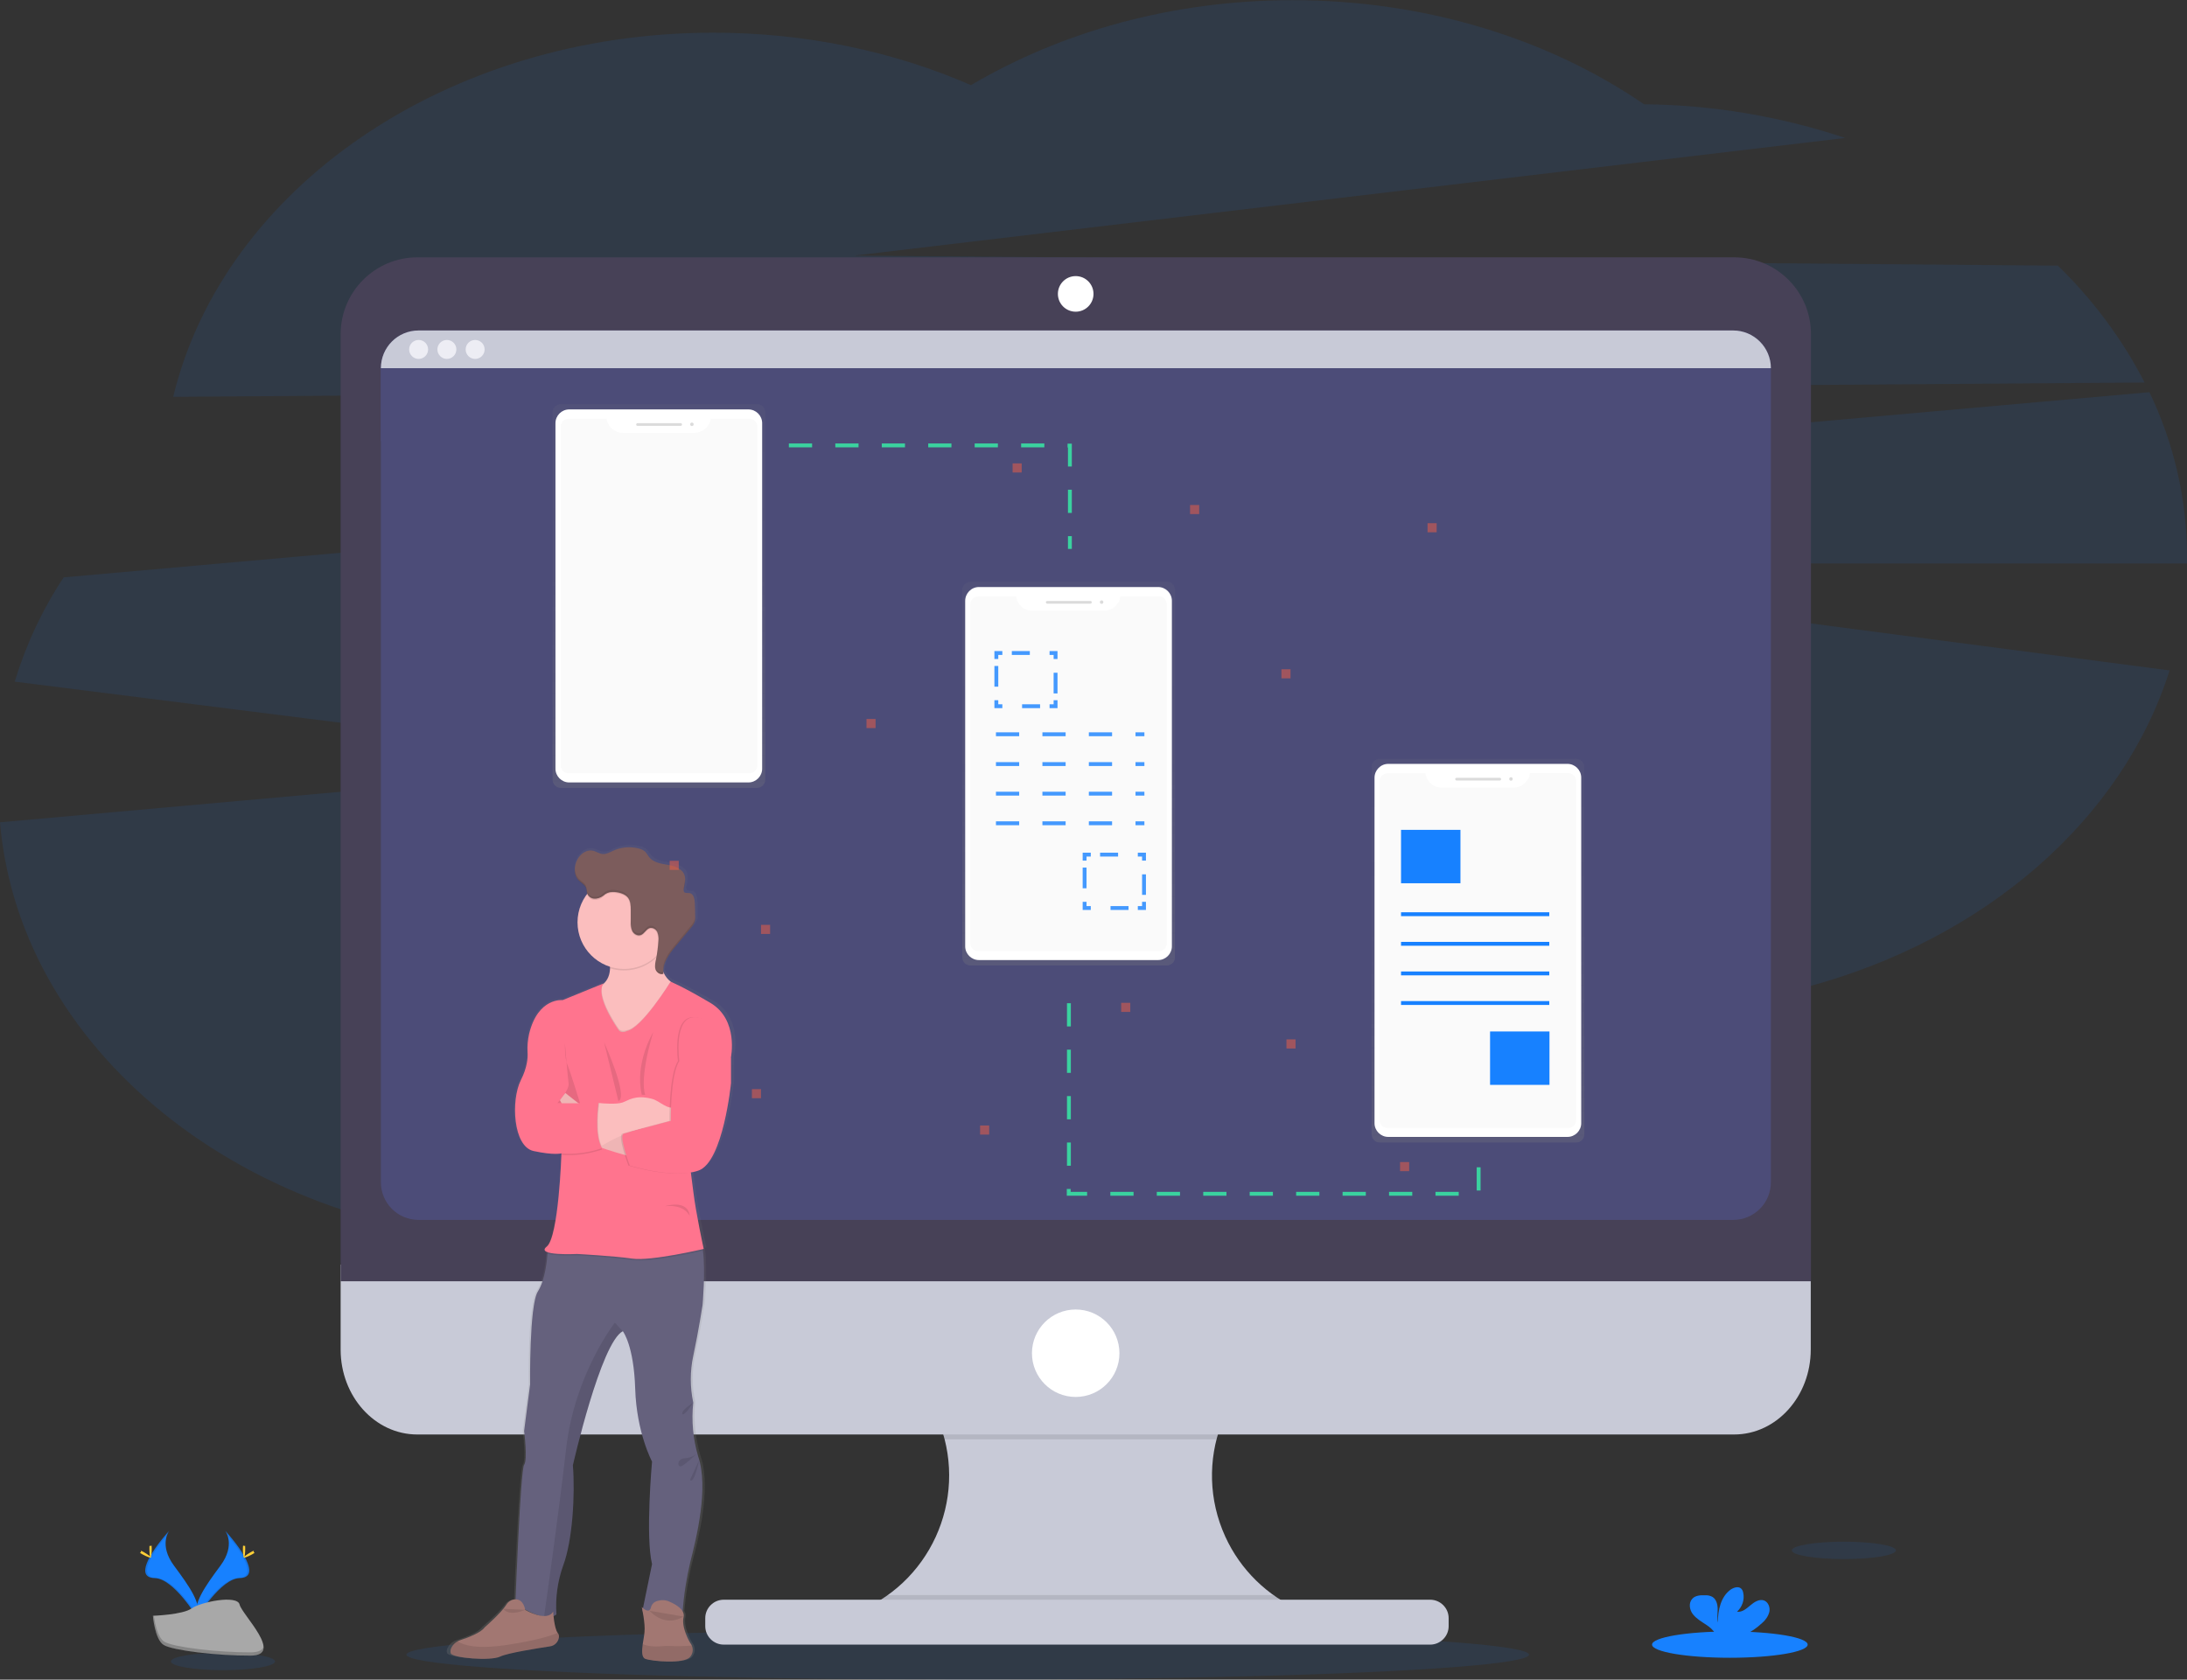<?xml version="1.0" encoding="utf-8"?>
<!-- Generator: Adobe Illustrator 21.1.0, SVG Export Plug-In . SVG Version: 6.00 Build 0)  -->
<svg version="1.1" id="cb7db7bb-371f-430c-ab8e-9f8547f8cfe6"
	 xmlns="http://www.w3.org/2000/svg" xmlns:xlink="http://www.w3.org/1999/xlink" x="0px" y="0px" viewBox="0 0 1130 868.1"
	 style="enable-background:new 0 0 1130 868.1;" xml:space="preserve">
<rect x="0" y="0" width="1130" height="868.1" fill="#333333" stroke="none"/>
<style type="text/css">
	.st0{opacity:0.1;fill:#1781FF;enable-background:new    ;}
	.st1{fill:#C8CAD7;}
	.st2{opacity:0.1;enable-background:new    ;}
	.st3{fill:#474157;}
	.st4{fill:#4C4C78;}
	.st5{fill:#FFFFFF;}
	.st6{fill:#EDEDF4;}
	.st7{fill:url(#SVGID_1_);}
	.st8{fill:#65617D;}
	.st9{fill:#A27772;}
	.st10{fill:#FBBEBE;}
	.st11{fill:#FF748E;}
	.st12{opacity:5.000000e-02;enable-background:new    ;}
	.st13{fill:#7C5C5C;}
	.st14{opacity:0.1;}
	.st15{fill:#1781FF;}
	.st16{fill:#FFD037;}
	.st17{fill:#A8A8A8;}
	.st18{opacity:0.2;enable-background:new    ;}
	.st19{fill:url(#SVGID_2_);}
	.st20{fill:#FAFAFA;}
	.st21{fill:#DBDBDB;}
	.st22{fill:url(#SVGID_3_);}
	.st23{opacity:0.8;}
	.st24{fill:url(#SVGID_4_);}
	.st25{fill:#3AD29F;}
	.st26{opacity:0.5;fill:#F55F44;enable-background:new    ;}
</style>
<title>dashboard</title>
<path class="st0" d="M1108.1,197.7c-11.5-22.4-26.7-42.8-44.8-60.4l-621.9-5.2l512-60.8c-33.5-11.2-68.6-17.1-103.9-17.4
	C800.3,20.2,736.9,0.1,667.8,0.1c-62,0-119.3,16.3-166.1,43.9c-39.7-17.3-85-27.1-133.1-27.1c-138.2,0-253.3,80.9-279.1,188.2
	L1108.1,197.7z"/>
<path class="st0" d="M1130,287.6c0-29.4-6.7-58.4-19.4-84.9L32.9,298.4C21.9,315,13.4,333.2,7.6,352.3l333.8,42.1L0,425
	c10.3,121.5,133.4,217.4,283.9,217.4c75.7,0,144.5-24.3,195.5-63.9c51.2,40.4,120.6,65.2,197.2,65.2c113.6,0,211.6-54.7,257.3-133.7
	c91.6-24.6,162.7-86.3,187.1-163.5l-422.1-55.3H1130C1130,289.9,1130,288.8,1130,287.6z"/>
<ellipse class="st0" cx="500" cy="855.2" rx="290" ry="12.9"/>
<path class="st1" d="M672.1,832.4v7.8H440.8v-6.3c39.4-14.6,59.4-58.3,44.9-97.7c-7-18.9-21.3-34.3-39.6-42.7h224.5
	c-38.2,17.5-54.9,62.6-37.5,100.7C640.9,811.3,654.8,824.9,672.1,832.4L672.1,832.4z"/>
<path class="st2" d="M670.5,693.5c-20.9,9.6-36.3,28.1-42,50.4H488.1c-5.7-22.3-21.1-40.8-42-50.4H670.5z"/>
<path class="st1" d="M176,653.6v43.9c0,24.2,17.7,43.9,39.6,43.9H896c21.9,0,39.6-19.7,39.6-43.9v-43.9H176z"/>
<path class="st2" d="M672.1,832.4v7.8H440.8v-6.3c6.3-2.4,12.3-5.6,17.8-9.5h199.2C662.3,827.5,667.1,830.2,672.1,832.4z"/>
<path class="st1" d="M373.9,826.8H739c5.2,0,9.5,4.3,9.5,9.5v4.2c0,5.2-4.3,9.5-9.5,9.5H373.9c-5.2,0-9.5-4.3-9.5-9.5v-4.2
	C364.4,831.1,368.7,826.8,373.9,826.8z"/>
<path class="st3" d="M935.7,172.6c0-21.9-17.8-39.6-39.6-39.6H215.7c-21.9,0-39.6,17.7-39.7,39.6v489.6h759.7V172.6z"/>
<path class="st4" d="M915,190.3V611c0,10.8-8.7,19.5-19.5,19.5c0,0,0,0,0,0H216.3c-10.8,0-19.5-8.7-19.5-19.5c0,0,0,0,0,0V190.3
	c0-10.8,8.7-19.5,19.5-19.5h679.2C906.2,170.8,915,179.5,915,190.3C915,190.3,915,190.3,915,190.3z"/>
<circle class="st5" cx="555.8" cy="151.9" r="9.2"/>
<circle class="st5" cx="555.8" cy="699.4" r="22.6"/>
<polygon class="st4" points="365.5,187.6 365.5,228.1 196.8,228.1 196.8,190.3 197.5,187.6 "/>
<path class="st1" d="M915,190.3H196.8c0-10.8,8.7-19.5,19.5-19.5c0,0,0,0,0,0h679.2C906.2,170.8,915,179.5,915,190.3
	C915,190.3,915,190.3,915,190.3z"/>
<circle class="st6" cx="216.3" cy="180.6" r="4.9"/>
<circle class="st6" cx="230.9" cy="180.6" r="4.9"/>
<circle class="st6" cx="245.5" cy="180.6" r="4.9"/>
<linearGradient id="SVGID_1_" gradientUnits="userSpaceOnUse" x1="340.515" y1="-4.664" x2="340.515" y2="417.598" gradientTransform="matrix(1 0 0 -1 -35 854.05)">
	<stop  offset="0" style="stop-color:#808080;stop-opacity:0.25"/>
	<stop  offset="0.54" style="stop-color:#808080;stop-opacity:0.12"/>
	<stop  offset="1" style="stop-color:#808080;stop-opacity:0.1"/>
</linearGradient>
<path class="st7" d="M368.6,517.2c-15.2-8.8-21-10.9-21-10.9l-0.3-0.2c-1.7-1.3-3-2.9-3.8-4.8c0-0.3,0-0.7,0-1v0.1
	c0.3-4.6,3.5-8.9,6.7-12.5c2.7-3.1,5.3-6.3,8-9.4c0.9-1,1.6-2.1,2.1-3.3c0.2-0.7,0.2-1.3,0.2-2c0-0.3,0-0.5,0-0.8
	c0-2.3-0.1-4.7-0.2-7c-0.1-2-0.6-4.6-2.6-5c-1.1-0.2-2.5,0.2-3-0.8c-0.2-0.4-0.2-0.8-0.1-1.2c0,0,0,0.1,0,0.1c0,0,0-0.1,0-0.1
	c0.4-1.6,0.6-3.2,0.8-4.8c0-0.8-0.1-1.6-0.3-2.4c-1.2-3.4-5.3-4.8-8.9-5.4s-7.6-1.2-9.9-4c-0.6-0.9-1.3-1.8-2-2.7
	c-1-0.9-2.3-1.6-3.7-1.8c-4.5-1.1-9.2-0.7-13.4,1.2c-1.7,0.8-3.5,1.8-5.4,1.7s-3.7-1.5-5.6-1.8c-3.2-0.5-6.2,1.8-7.8,4.5
	c-0.9,1.6-1.4,3.5-1.4,5.4c0,0.1,0,0.2,0,0.3l0,0c0,2,0.7,4,2.1,5.5c1.4,1.4,3.4,2.4,4,4.3c0.2,0.8,0.2,1.6,0.4,2.3
	c0,0.1,0.1,0.2,0.1,0.3l-0.1,0.1c-3.2,4.2-5,9.3-5,14.6c0.1,10.5,6.9,19.8,17,23c0,0.2,0,0.5,0,0.7c0.1,3-1.1,6-3.3,8l-21.6,8.7
	c0,0-13-1.5-17.7,17.5c-0.8,3.2-1,6.4-0.8,9.6c0.2,2.9-0.2,7.9-3.6,14.4c-5.3,10.4-4.1,34.4,6.8,36.8c10.3,2.2,14.3,1.3,14.7,1.2
	v0.4c-0.2,4.5-1.8,43.3-7.7,48c-1.6,1.3-1.3,2.2,0,2.8c0,0,0,0.3,0,0.7c-0.2,2.8-1.1,13.6-5.1,19.8c-4.6,7.1-4,48.1-4,48.1
	l-3.1,24.2c0,0,1.9,14.9,0,17.5c-1.7,2.3-4,57.6-4.5,69.6h-0.2c-1.9,0.1-3.7,1.2-4.7,2.8C257.9,833.4,249,841,249,841
	c-1.9,2.8-9.1,5.4-12.9,6.6c-0.5,0.2-1,0.4-1.5,0.6c-1.4,0.8-2.6,2-3.3,3.4c-0.5,0.9-0.6,1.9-0.3,2.8c1,2.4,21.1,4,26.1,1.7
	c4-1.9,19.8-4.3,26.4-5.3c2.5-0.3,4.4-2.2,4.7-4.7c0.1-0.8-0.1-1.7-0.6-2.3l0,0c-1.3-1.6-1.9-5.8-2.2-8.6c0.5-0.2,1-0.5,1.5-0.9
	c-0.5-8.6,0.7-17.3,3.6-25.4c4.8-12.8,6.3-36.5,5.1-51.9c0,0,14.8-63.6,26.4-69.5l0,0c0.2,0.2,5.8,7.5,6.5,29.9
	c0.7,22.8,9,37.7,9,37.7s-3.6,38.7,0,53.1l-4.8,22.8c-0.2-0.2-0.4-0.3-0.6-0.5c0,0,0.1,0.6,0.3,1.7l-0.1,0.5l0.2,0
	c0.5,2.8,1.3,7.8,1,10.7c-0.2,1.7-0.6,3.9-1,6.2c-0.5,3.5-0.6,6.9,1.2,7.7c3,1.2,20.8,2.9,23.9-1c1.4-1.6,1.7-3.9,0.9-5.9
	c-0.2-0.5-0.5-1-0.9-1.5c0,0-4.7-7.7-3.4-13.2c0.2-1.1,0-2.2-0.6-3.1c0.7-8.6,2.1-17.2,4.2-25.6c3-11.4,9.4-36.4,4.7-52.9l0,0
	c-0.2-0.6-0.4-1.3-0.6-1.9c-2.7-9-3.6-18.4-2.7-27.8c-1.7-8-1.7-16.2,0-24.2c2.9-13.3,4.9-26.3,4.9-26.3s1.6-17.5,0.2-28.3l-0.1-0.7
	l0.8-0.2c0,0-4.1-18.3-5.6-29.9c-0.3-2.8-0.8-6.2-1.3-9.9c1.3-0.2,2.7-0.6,4-1c13.1-4.5,17.2-45.3,17.2-45.3v-12.9
	C379.5,545.8,383.9,526,368.6,517.2z M271.2,832.2l-0.6-0.3l0,0L271.2,832.2z"/>
<path class="st8" d="M360.7,752.6c5.7,16.3-1,42.8-4,54.6c-2,8.5-3.4,17.2-4,26c-6.9,1.2-14,1-20.8-0.5l5-24.3c-3.5-14.4,0-53,0-53
	s-8-14.9-8.7-37.6c-0.7-22.3-6.2-29.5-6.4-29.8l0,0c-11.4,5.9-25.8,69.3-25.8,69.3c1.2,15.4-0.2,39-5,51.8
	c-2.9,8.1-4.1,16.7-3.5,25.3c-1.6,1.4-4,1.6-6.4,1.2c-6.8-1.1-14.8-6.9-14.8-6.9s2.6-69,4.5-71.6s0-17.5,0-17.5l3.1-24.1
	c0,0-0.5-40.9,4-48c3.9-6.1,4.8-16.9,5-19.7c0-0.5,0-0.7,0-0.7l6.8-8.2c0,0,66.2-5,71.1,0c1.2,1.2,2,4,2.4,7.5
	c1.4,10.7-0.2,28.2-0.2,28.2s-2,13-4.8,26.2c-1.7,7.9-1.7,16.2,0,24.1C357.2,734.3,358.1,743.7,360.7,752.6z"/>
<path class="st9" d="M356.6,856.3c-3,3.9-20.3,2.3-23.3,1c-1.8-0.8-1.7-4.1-1.2-7.6c0.3-2.2,0.8-4.5,0.9-6.2
	c0.5-4.3-1.4-12.9-1.4-12.9s3.9,4.1,4.8,0c0.4-1.6,1.7-2.8,3.4-3.2c2-0.6,4.2-0.5,6.1,0.4c3.1,1.3,8.2,4.2,7.3,8
	c-1.3,5.4,3.3,13.1,3.3,13.1c0.4,0.5,0.6,1,0.9,1.5C358.3,852.4,358,854.7,356.6,856.3z"/>
<path class="st2" d="M356.6,856.3c-3,3.9-20.3,2.3-23.3,1c-1.8-0.8-1.7-4.1-1.2-7.6c1.9,0.9,5,1.6,10.3,1.1c1.2-0.1,2.5-0.2,3.7-0.1
	c3.8,0.2,7.5,0.1,11.3-0.2C358.3,852.4,358,854.7,356.6,856.3z"/>
<path class="st2" d="M296,757.4c1.2,15.4-0.2,39-5,51.8c-2.9,8.1-4.1,16.7-3.5,25.3c-1.6,1.4-4,1.6-6.4,1.2
	c1.4-10,7.5-52.9,11.4-86.9c4.4-38.7,25.2-65.2,25.2-65.2l4.1,4.5C310.4,694,296,757.4,296,757.4z"/>
<path class="st10" d="M349.5,509l-2.9,14.2l-14.1,23.8l-17.4-7.5c0,0-23.7-24.8-8.8-28.4c1.8-0.4,3.5-1.1,5-2.2
	c2.9-2.2,3.8-5.4,3.9-8.5c-0.1-3.5-0.9-7-2.4-10.2l30.5-9.6c-1.3,4-2,8.2-2.2,12.4c-0.2,8.3,2.9,12.4,5.4,14.3
	C347.3,508.1,348.3,508.6,349.5,509z"/>
<path class="st2" d="M343.1,480.6c-1.3,4-2,8.2-2.2,12.4c-6.3,7.5-16.6,10.4-25.9,7.4c-0.1-3.5-0.9-7-2.4-10.2L343.1,480.6z"/>
<path class="st10" d="M346.6,476.7c0,13.3-10.8,24.1-24.1,24.1c-13.3,0-24.1-10.8-24.1-24.1s10.8-24.1,24.1-24.1h0
	c13.3,0,24.1,10.7,24.1,24C346.6,476.6,346.6,476.6,346.6,476.7z"/>
<path class="st2" d="M349.5,509l-2.9,14.2l-14.1,23.8l-17.4-7.5c0,0-23.7-24.8-8.8-28.4c1.8-0.4,3.5-1.1,5-2.2
	c-2.7,7.4,8.4,22.8,8.4,22.8c1.3,1.9,4.3,0.7,4.3,0.7c7.1-1.1,20.3-21.6,22.5-25.1C347.3,508.1,348.3,508.6,349.5,509z"/>
<path class="st2" d="M363.1,646.4c-4.2,1-27.4,6.1-36.2,4.8c-9.7-1.4-28.5-2.4-28.5-2.4s-12,0.6-15.7-1c0-0.5,0-0.7,0-0.7l6.8-8.2
	c0,0,66.2-5,71.1,0C362,640.2,362.7,643,363.1,646.4z"/>
<path class="st11" d="M319.6,532.3c0,0-12.5-17.3-7.8-24l-21.1,8.6c0,0-12.7-1.5-17.3,17.4c-0.7,3.1-1,6.4-0.8,9.6
	c0.2,2.8-0.2,7.9-3.5,14.4c-5.2,10.4-4,34.3,6.6,36.6s14.4,1.2,14.4,1.2s-1.4,43.3-7.6,48.2s15.7,3.8,15.7,3.8s18.8,1,28.5,2.4
	s36.9-5,36.9-5s-4-18.2-5.4-29.8s-4.7-36.2-4.7-36.2l24.1-32.7c0,0,4.3-19.7-10.6-28.5s-20.5-10.9-20.5-10.9s-15,24.4-22.8,25.5
	C323.9,533,320.9,534.3,319.6,532.3z"/>
<path class="st2" d="M291.9,539.2c0,0-0.2,7.8,1.2,10.9s6.6,20.1,6.6,20.1h-11.8c0,0,6.4-6.8,5.9-10.2S291.9,539.2,291.9,539.2z"/>
<path class="st10" d="M326.9,598c0,0-26.1-6.4-28.5-11.8s-9.1-17.6-9.1-17.6l2.8-3.7l12.7,10c0,0,15.1,12,22.2,13.2
	S326.9,598,326.9,598z"/>
<path class="st12" d="M326.9,598c0,0-26.1-6.4-28.5-11.8s-9.1-17.6-9.1-17.6l2.8-3.7l12.7,10c0,0,15.1,12,22.2,13.2
	S326.9,598,326.9,598z"/>
<path class="st10" d="M349.5,567.3v14.2h-2.3c-11.2,0-22.3,2.9-32.1,8.3l-4.3,2.4l-1.1,0.6l-7.3-16.5l6.9-6.2h0.4
	c1.7,0.2,8.9,0.8,12-0.3s6.5-4.1,15.1-1.9c4.2,1.1,7.9,5.8,12,4.3L349.5,567.3z"/>
<path class="st2" d="M372.3,541.6l4.7,5.3v12.9c0,0-4,40.7-16.8,45.2s-35.5-2.6-35.5-2.6s-5.9-15.6-3.1-16.5s24.3-6.6,24.3-6.6
	s-0.3-23.8,4.4-30.9c0,0-3.1-22.2,7.6-22.7S372.3,541.6,372.3,541.6z"/>
<path class="st11" d="M373,541.6l4.7,5.3v12.9c0,0-4,40.7-16.8,45.2s-35.5-2.6-35.5-2.6s-5.9-15.6-3.1-16.5s24.3-6.6,24.3-6.6
	s-0.3-23.8,4.4-30.9c0,0-3.1-22.2,7.6-22.7S373,541.6,373,541.6z"/>
<path class="st2" d="M340,486.9c0.2-1.6,0-3.1-0.5-4.6c-0.6-1.5-2.1-2.4-3.7-2.2c-2,0.5-2.9,3.1-4.9,3.7c-1.7,0.5-3.5-0.6-4.3-2.2
	c-0.7-1.6-1-3.4-0.8-5.1c0-2,0-4,0-5.9c0-2.1-0.1-4.5-1.4-6.2c-1.6-2.1-5.5-3-8.1-2.9c-1.7,0-3.4,0.7-4.6,1.9
	c-1.3,1.3-3.1,1.9-4.9,1.7c-1.6-0.2-2.9-1.4-3.4-2.9c0,0,0-0.1,0-0.1c8-10.6,23.2-12.7,33.8-4.7c10.6,8,12.7,23.2,4.7,33.8
	c-0.8,1-1.7,2-2.6,2.9C339.6,491.7,339.9,489.3,340,486.9z"/>
<path class="st13" d="M306.7,464.4c-1.6-0.2-2.9-1.4-3.4-2.9c-0.2-0.8-0.1-1.6-0.4-2.3c-0.5-1.9-2.5-2.8-3.9-4.2
	c-2.7-2.8-2.5-7.5-0.6-10.9c1.5-2.7,4.5-5,7.6-4.5c1.9,0.3,3.6,1.7,5.5,1.8s3.6-0.9,5.3-1.7c4.1-1.9,8.7-2.3,13.1-1.2
	c1.3,0.3,2.6,0.9,3.6,1.8c0.7,0.9,1.3,1.8,1.9,2.7c2.2,2.8,6.1,3.4,9.7,4s7.5,2,8.6,5.4c0.8,2.2,0,4.7-0.4,7c-0.2,0.5-0.1,1,0.1,1.5
	c0.5,0.9,1.9,0.5,3,0.7c2,0.4,2.5,3,2.6,5c0.1,2.3,0.2,4.7,0.2,7c0.1,0.9,0,1.7-0.2,2.6c-0.4,1.2-1.1,2.3-2,3.3l-7.8,9.4
	c-3.5,4.2-7.1,9-6.4,14.4c-1.6,0.7-3.6-0.7-4.1-2.4s-0.1-3.6,0.3-5.3c0.6-3,1-6.1,1.2-9.2c0.2-1.6,0-3.1-0.5-4.6
	c-0.6-1.5-2.2-2.4-3.8-2.2c-2,0.5-2.9,3.1-4.9,3.7c-1.7,0.5-3.5-0.6-4.3-2.2c-0.7-1.6-0.9-3.4-0.8-5.1v-5.9c0-2.1-0.1-4.5-1.4-6.2
	c-1.6-2.1-5.5-3-8.1-2.9c-1.7,0-3.4,0.7-4.6,1.9C310.3,464,308.5,464.6,306.7,464.4z"/>
<path class="st2" d="M312.1,538.6l7.4,30.4C319.6,569,325.4,569,312.1,538.6z"/>
<path class="st2" d="M337.5,533.5c0,0-9.7,15.9-5.9,32.3l1.8,0.1C333.3,565.9,330.1,558.3,337.5,533.5z"/>
<path class="st2" d="M343.6,623.4c0,0,11.9-3.9,12.8,5.2C356.4,628.6,354.1,622.3,343.6,623.4z"/>
<path class="st2" d="M309.2,570.9c0,0-2.4,16.5,1.9,23.2c-6.7,2.3-13.7,3.3-20.8,2.8l-1.4-26H309.2z"/>
<path class="st2" d="M310.8,592.2l-1.1,0.6l-7.3-16.5l6.9-6.2h0.4l0,0C309.4,571,307.5,585.2,310.8,592.2z"/>
<path class="st11" d="M309.2,570.2c0,0-2.4,16.5,1.9,23.2c-6.7,2.3-13.7,3.3-20.8,2.8l-8.3-26H309.2z"/>
<path class="st9" d="M288.8,846.2c-0.3,2.4-2.2,4.4-4.6,4.7c-6.4,1-21.9,3.4-25.8,5.3c-5,2.4-24.6,0.7-25.5-1.7
	c-0.3-1-0.1-2,0.3-2.8c0.9-1.9,2.6-3.3,4.6-4c3.7-1.2,10.7-3.8,12.6-6.6c0,0,8.7-7.6,11.2-11.7c0.9-1.6,2.7-2.7,4.5-2.8
	c2.1-0.1,4.4,1,5.3,5.5c0,0,11.3,6.5,14.4,0.8c0,0,0.5,8.7,2.4,11.1l0,0C288.7,844.6,288.9,845.4,288.8,846.2z"/>
<path class="st2" d="M288.8,846.2c-0.3,2.4-2.2,4.4-4.6,4.7c-6.4,1-21.9,3.4-25.8,5.3c-5,2.4-24.6,0.7-25.5-1.7
	c-0.3-1-0.1-2,0.3-2.8c0.7-1.4,1.8-2.6,3.2-3.4c3.2,2.1,10.3,4.2,25.9,1.8c14.9-2.3,22.3-4.6,25.9-6.2l0,0
	C288.7,844.6,288.9,845.4,288.8,846.2z"/>
<g class="st14">
	<path d="M353.3,459.7c0,0,0-0.1,0-0.1c0.5-1.7,0.7-3.5,0.7-5.4c-0.2,1.4-0.4,2.9-0.7,4.3C353.2,458.9,353.2,459.3,353.3,459.7z"/>
	<path d="M339.5,481.8c0.4,0.9,0.6,1.8,0.6,2.7c0.1-1.3-0.1-2.6-0.6-3.8c-0.6-1.5-2.2-2.4-3.8-2.2c-2,0.5-2.9,3.1-4.9,3.7
		c-1.7,0.5-3.5-0.7-4.3-2.2c-0.7-1.6-1-3.4-0.8-5.1c0-2,0-4,0-5.9c0-2.1-0.1-4.5-1.4-6.2c-1.6-2.1-5.5-3-8.1-2.9
		c-1.7,0-3.4,0.7-4.6,1.9c-1.3,1.3-3.1,1.9-4.9,1.7c-1.6-0.2-2.9-1.4-3.4-2.9c-0.2-0.8-0.1-1.6-0.4-2.3c-0.5-1.9-2.5-2.8-3.9-4.2
		c-1.2-1.4-1.9-3.1-2-5c-0.2,2.2,0.5,4.4,2,6.1c1.3,1.4,3.3,2.4,3.9,4.2c0.2,0.8,0.2,1.6,0.4,2.3c0.5,1.6,1.8,2.7,3.4,2.9
		c1.8,0.2,3.6-0.5,4.9-1.7c1.3-1.2,2.9-1.8,4.6-1.8c2.6-0.1,6.5,0.8,8.1,2.9c1.3,1.7,1.4,4,1.4,6.2c0,2,0,4,0,5.9
		c-0.1,1.8,0.1,3.5,0.8,5.1c0.8,1.6,2.6,2.7,4.3,2.2c2-0.6,2.9-3.3,4.9-3.7C337.3,479.5,338.8,480.4,339.5,481.8z"/>
	<path d="M358.9,475.3c-0.4,1.2-1.1,2.3-2,3.3c-2.6,3.1-5.2,6.2-7.8,9.4c-3.3,4-6.8,8.5-6.5,13.6c0.2-4.6,3.5-8.8,6.5-12.5l7.8-9.4
		c0.9-0.9,1.6-2,2-3.3c0.2-0.9,0.3-1.7,0.2-2.6C359.1,474.3,359,474.8,358.9,475.3z"/>
	<path d="M338.5,499.9c-0.1-0.4-0.2-0.8-0.2-1.3c-0.1,0.8,0,1.6,0.2,2.3c0.5,1.7,2.5,3.1,4.1,2.4c0-0.3-0.1-0.7-0.1-1
		C340.9,503,339,501.6,338.5,499.9z"/>
</g>
<path class="st2" d="M260,831.5c0,0,2.5,4.3,11.4,0.5"/>
<path class="st2" d="M335.6,832.5c0,0,7.7,9.1,17.5,3"/>
<path class="st2" d="M358.1,725c0,0-5.5,3.4-5.6,5.4s2.8-1.4,2.8-1.4L358.1,725z"/>
<path class="st2" d="M360.3,751.1c-1.9,1.6-4.3,2.5-6.7,2.6c-4.1,0.2-3.7,5.5-1.1,3.9S360.3,751.1,360.3,751.1z"/>
<path class="st2" d="M361.3,754.5c0,0-2.6,12.9-4.8,10.4"/>
<ellipse class="st0" cx="952.7" cy="801.3" rx="26.9" ry="4.5"/>
<ellipse class="st0" cx="115.2" cy="858.7" rx="26.9" ry="4.5"/>
<ellipse class="st15" cx="893.8" cy="850" rx="40.2" ry="6.8"/>
<path class="st15" d="M910.4,838.9c1.8-1.5,3.2-3.5,3.8-5.8c0.5-2.3-0.5-5-2.7-5.9c-2.5-0.9-5.1,0.8-7.1,2.5s-4.3,3.7-6.9,3.3
	c2.7-2.5,4-6.2,3.2-9.8c-0.1-0.7-0.4-1.4-0.9-2c-1.4-1.5-3.8-0.8-5.5,0.3c-5.2,3.7-6.7,10.7-6.7,17.1c-0.5-2.3-0.1-4.7-0.1-7
	s-0.7-5-2.6-6.2c-1.2-0.7-2.6-1-4-0.9c-2.3-0.1-5,0.1-6.5,1.8c-2,2.1-1.5,5.7,0.3,8s4.4,3.8,6.8,5.4c1.9,1.2,3.6,2.7,4.8,4.6
	c0.1,0.3,0.3,0.5,0.3,0.8h14.7C904.7,843.5,907.7,841.4,910.4,838.9z"/>
<path class="st15" d="M116.4,791.2c0,0,5.5,7.2-2.5,18s-14.6,20-12,26.8c0,0,12.1-20.2,22-20.4S127.3,803.4,116.4,791.2z"/>
<path class="st2" d="M116.4,791.2c0.5,0.7,0.9,1.5,1.1,2.3c9.6,11.3,14.7,21.8,5.5,22.1c-8.6,0.3-18.9,15.7-21.4,19.5
	c0.1,0.3,0.2,0.6,0.3,0.9c0,0,12.1-20.2,22-20.4S127.3,803.4,116.4,791.2z"/>
<path class="st16" d="M126.7,800.4c0,2.5-0.3,4.6-0.6,4.6s-0.6-2-0.6-4.6s0.4-1.3,0.7-1.3S126.7,797.9,126.7,800.4z"/>
<path class="st16" d="M130.2,803.4c-2.2,1.2-4.2,1.9-4.3,1.6s1.5-1.5,3.7-2.8s1.4-0.3,1.5,0S132.4,802.2,130.2,803.4z"/>
<path class="st15" d="M87.4,791.2c0,0-5.5,7.2,2.5,18s14.6,20,12,26.8c0,0-12.1-20.2-22-20.4S76.6,803.4,87.4,791.2z"/>
<path class="st2" d="M87.4,791.2c-0.5,0.7-0.9,1.5-1.1,2.3c-9.6,11.3-14.7,21.8-5.5,22.1c8.6,0.3,18.9,15.7,21.4,19.5
	c-0.1,0.3-0.2,0.6-0.3,0.9c0,0-12.1-20.2-22-20.4S76.6,803.4,87.4,791.2z"/>
<path class="st16" d="M77.2,800.4c0,2.5,0.3,4.6,0.6,4.6s0.6-2,0.6-4.6s-0.3-1.3-0.7-1.3S77.2,797.9,77.2,800.4z"/>
<path class="st16" d="M73.7,803.4c2.2,1.2,4.2,1.9,4.3,1.6s-1.5-1.5-3.7-2.8s-1.3-0.3-1.5,0S71.5,802.2,73.7,803.4z"/>
<path class="st17" d="M79,835.1c0,0,15.4-0.5,20-3.8s23.6-7.2,24.8-2s23.1,26.3,5.7,26.4s-40.3-2.7-44.9-5.5S79,835.1,79,835.1z"/>
<path class="st18" d="M129.8,854c-17.3,0.1-40.3-2.7-44.9-5.5c-3.5-2.2-4.9-9.8-5.4-13.4H79c0,0,1,12.4,5.6,15.2s27.6,5.7,44.9,5.5
	c5,0,6.7-1.8,6.6-4.5C135.4,853,133.5,853.9,129.8,854z"/>
<g>
	
		<linearGradient id="SVGID_2_" gradientUnits="userSpaceOnUse" x1="431.928" y1="402.217" x2="431.928" y2="600.44" gradientTransform="matrix(1 0 0 -1 -91.51 809.34)">
		<stop  offset="0" style="stop-color:#808080;stop-opacity:0.25"/>
		<stop  offset="0.54" style="stop-color:#808080;stop-opacity:0.12"/>
		<stop  offset="1" style="stop-color:#808080;stop-opacity:0.1"/>
	</linearGradient>
	<path class="st19" d="M289.7,208.9h101.5c2.3,0,4.2,1.9,4.2,4.2V403c0,2.3-1.9,4.2-4.2,4.2H289.7c-2.3,0-4.2-1.9-4.2-4.2V213.1
		C285.5,210.8,287.4,208.9,289.7,208.9z"/>
	<path class="st5" d="M294.1,211.6h92.6c3.9,0,7.1,3.2,7.1,7.1v178.6c0,3.9-3.2,7.1-7.1,7.1h-92.6c-3.9,0-7.1-3.2-7.1-7.1V218.7
		C287,214.8,290.2,211.6,294.1,211.6z"/>
	<path class="st20" d="M367.3,216.4c-0.7,4.2-4.3,7.3-8.5,7.3h-36.9c-4.3,0-7.9-3.1-8.5-7.3h-19.6c-2.2,0-4.1,1.8-4.1,4.1v175.1
		c0,2.2,1.8,4.1,4.1,4.1h93.4c2.2,0,4.1-1.8,4.1-4.1V220.5c0-2.2-1.8-4.1-4.1-4.1H367.3z"/>
	<path class="st21" d="M329.4,218.7h22.3c0.4,0,0.7,0.3,0.7,0.7l0,0c0,0.4-0.3,0.7-0.7,0.7h-22.3c-0.4,0-0.7-0.3-0.7-0.7l0,0
		C328.7,219.1,329,218.7,329.4,218.7z"/>
	<circle class="st21" cx="357.5" cy="219.3" r="0.9"/>
	
		<linearGradient id="SVGID_3_" gradientUnits="userSpaceOnUse" x1="643.606" y1="310.373" x2="643.606" y2="508.596" gradientTransform="matrix(1 0 0 -1 -91.51 809.34)">
		<stop  offset="0" style="stop-color:#808080;stop-opacity:0.25"/>
		<stop  offset="0.54" style="stop-color:#808080;stop-opacity:0.12"/>
		<stop  offset="1" style="stop-color:#808080;stop-opacity:0.1"/>
	</linearGradient>
	<path class="st22" d="M501.4,300.7h101.5c2.3,0,4.2,1.9,4.2,4.2v189.9c0,2.3-1.9,4.2-4.2,4.2H501.4c-2.3,0-4.2-1.9-4.2-4.2V304.9
		C497.2,302.6,499.1,300.7,501.4,300.7z"/>
	<path class="st5" d="M505.8,303.4h92.6c3.9,0,7.1,3.2,7.1,7.1v178.6c0,3.9-3.2,7.1-7.1,7.1h-92.6c-3.9,0-7.1-3.2-7.1-7.1V310.6
		C498.7,306.6,501.9,303.4,505.8,303.4z"/>
	<path class="st20" d="M578.9,308.3c-0.6,4.2-4.3,7.4-8.5,7.4h-36.9c-4.3,0-7.9-3.1-8.5-7.4h-19.6c-2.2,0-4.1,1.8-4.1,4.1v175.1
		c0,2.2,1.8,4.1,4.1,4.1h93.4c2.2,0,4.1-1.8,4.1-4c0,0,0,0,0,0V312.3c0-2.2-1.8-4.1-4.1-4.1L578.9,308.3z"/>
	<path class="st21" d="M541.1,310.6h22.3c0.4,0,0.7,0.3,0.7,0.7l0,0c0,0.4-0.3,0.7-0.7,0.7h-22.3c-0.4,0-0.7-0.3-0.7-0.7l0,0
		C540.3,310.9,540.7,310.6,541.1,310.6z"/>
	<circle class="st21" cx="569.2" cy="311.2" r="0.9"/>
	<g class="st23">
		<polygon class="st15" points="546.4,366 542.3,366 542.3,364 544.4,364 544.4,361.9 546.4,361.9 		"/>
		<rect x="528.1" y="364" class="st15" width="9.3" height="2"/>
		<polygon class="st15" points="517.9,366 513.8,366 513.8,361.9 515.8,361.9 515.8,364 517.9,364 		"/>
		<rect x="513.8" y="344.2" class="st15" width="2" height="10.7"/>
		<polygon class="st15" points="515.8,340.6 513.8,340.6 513.8,336.5 517.9,336.5 517.9,338.5 515.8,338.5 		"/>
		<rect x="522.8" y="336.5" class="st15" width="9.3" height="2"/>
		<polygon class="st15" points="546.4,340.6 544.4,340.6 544.4,338.5 542.3,338.5 542.3,336.5 546.4,336.5 		"/>
		<rect x="544.4" y="347.7" class="st15" width="2" height="10.7"/>
	</g>
	<g class="st23">
		<polygon class="st15" points="592.1,470.3 587.9,470.3 587.9,468.3 590.1,468.3 590.1,466.1 592.1,466.1 		"/>
		<rect x="573.8" y="468.3" class="st15" width="9.3" height="2"/>
		<polygon class="st15" points="563.6,470.3 559.4,470.3 559.4,466.1 561.4,466.1 561.4,468.3 563.6,468.3 		"/>
		<rect x="559.4" y="448.4" class="st15" width="2" height="10.7"/>
		<polygon class="st15" points="561.4,444.8 559.4,444.8 559.4,440.7 563.6,440.7 563.6,442.7 561.4,442.7 		"/>
		<rect x="568.4" y="440.7" class="st15" width="9.3" height="2"/>
		<polygon class="st15" points="592.1,444.8 590.1,444.8 590.1,442.7 587.9,442.7 587.9,440.7 592.1,440.7 		"/>
		<rect x="590.1" y="451.9" class="st15" width="2" height="10.6"/>
	</g>
	<g class="st23">
		<path class="st15" d="M591.3,380.5h-4.6v-2h4.6V380.5z M574.6,380.5h-12v-2h12V380.5z M550.6,380.5h-12v-2h12V380.5z M526.6,380.5
			h-12v-2h12V380.5z"/>
		<path class="st15" d="M591.3,395.9h-4.6v-2h4.6V395.9z M574.6,395.9h-12v-2h12V395.9z M550.6,395.9h-12v-2h12V395.9z M526.6,395.9
			h-12v-2h12V395.9z"/>
		<path class="st15" d="M591.3,411.2h-4.6v-2h4.6V411.2z M574.6,411.2h-12v-2h12V411.2z M550.6,411.2h-12v-2h12V411.2z M526.6,411.2
			h-12v-2h12V411.2z"/>
		<path class="st15" d="M591.3,426.5h-4.6v-2h4.6V426.5z M574.6,426.5h-12v-2h12V426.5z M550.6,426.5h-12v-2h12V426.5z M526.6,426.5
			h-12v-2h12V426.5z"/>
	</g>
	
		<linearGradient id="SVGID_4_" gradientUnits="userSpaceOnUse" x1="855.131" y1="218.963" x2="855.131" y2="417.186" gradientTransform="matrix(1 0 0 -1 -91.51 809.34)">
		<stop  offset="0" style="stop-color:#808080;stop-opacity:0.25"/>
		<stop  offset="0.54" style="stop-color:#808080;stop-opacity:0.12"/>
		<stop  offset="1" style="stop-color:#808080;stop-opacity:0.1"/>
	</linearGradient>
	<path class="st24" d="M712.9,392.2h101.5c2.3,0,4.2,1.9,4.2,4.2v189.9c0,2.3-1.9,4.2-4.2,4.2H712.9c-2.3,0-4.2-1.9-4.2-4.2V396.3
		C708.7,394,710.6,392.2,712.9,392.2z"/>
	<path class="st5" d="M717.3,394.8h92.6c3.9,0,7.1,3.2,7.1,7.1v178.6c0,3.9-3.2,7.1-7.1,7.1h-92.6c-3.9,0-7.1-3.2-7.1-7.1V402
		C710.2,398,713.4,394.8,717.3,394.8z"/>
	<path class="st20" d="M790.5,399.7c-0.6,4.2-4.3,7.4-8.5,7.4H745c-4.3,0-7.9-3.1-8.5-7.4h-19.6c-2.2,0-4.1,1.8-4.1,4.1v175.1
		c0,2.2,1.8,4.1,4.1,4.1h93.4c2.2,0,4.1-1.8,4.1-4.1V403.7c0-2.2-1.8-4.1-4.1-4.1H790.5z"/>
	<path class="st21" d="M752.6,402h22.3c0.4,0,0.7,0.3,0.7,0.7v0c0,0.4-0.3,0.7-0.7,0.7h-22.3c-0.4,0-0.7-0.3-0.7-0.7v0
		C751.9,402.3,752.2,402,752.6,402z"/>
	<circle class="st21" cx="780.7" cy="402.6" r="0.9"/>
	<rect x="723.9" y="428.9" class="st15" width="30.7" height="27.6"/>
	<rect x="769.9" y="533.1" class="st15" width="30.7" height="27.6"/>
	<rect x="723.9" y="471.5" class="st15" width="76.6" height="2"/>
	<rect x="723.9" y="486.8" class="st15" width="76.6" height="2"/>
	<rect x="723.9" y="502.1" class="st15" width="76.6" height="2"/>
	<rect x="723.9" y="517.4" class="st15" width="76.6" height="2"/>
	<path class="st25" d="M553.8,283.7h-2v-6.6h2V283.7z M553.8,265.1h-2v-12h2V265.1z M553.8,241.1h-2v-9.8h-0.2v-2h2.2V241.1z
		 M539.6,231.2h-12v-2h12V231.2z M515.6,231.2h-12v-2h12V231.2z M491.6,231.2h-12v-2h12V231.2z M467.6,231.2h-12v-2h12V231.2z
		 M443.6,231.2h-12v-2h12V231.2z M419.6,231.2h-12v-2h12V231.2z"/>
	<path class="st25" d="M753.7,618h-12v-2h12V618z M729.7,618h-12v-2h12V618z M705.7,618h-12v-2h12V618z M681.7,618h-12v-2h12V618z
		 M657.7,618h-12v-2h12V618z M633.7,618h-12v-2h12V618z M609.7,618h-12v-2h12V618z M585.7,618h-12v-2h12V618z M561.7,618h-10.5v-3.5
		h2v1.5h8.5V618z M765,615.3h-2v-12h2V615.3z M553.3,602.5h-2v-12h2V602.5z M553.3,578.5h-2v-12h2V578.5z M553.3,554.5h-2v-12h2
		V554.5z M553.3,530.5h-2v-12h2V530.5z"/>
	<rect x="393.2" y="478" class="st26" width="4.7" height="4.7"/>
	<rect x="523.2" y="239.5" class="st26" width="4.7" height="4.7"/>
	<rect x="346" y="444.9" class="st26" width="4.7" height="4.7"/>
	<rect x="388.5" y="562.9" class="st26" width="4.7" height="4.7"/>
	<rect x="506.4" y="581.7" class="st26" width="4.7" height="4.7"/>
	<rect x="447.7" y="371.6" class="st26" width="4.7" height="4.7"/>
	<rect x="664.7" y="537.2" class="st26" width="4.7" height="4.7"/>
	<rect x="662.1" y="345.9" class="st26" width="4.7" height="4.7"/>
	<rect x="579.3" y="518.3" class="st26" width="4.7" height="4.7"/>
	<rect x="737.6" y="270.4" class="st26" width="4.7" height="4.7"/>
	<rect x="614.9" y="261" class="st26" width="4.7" height="4.7"/>
	<rect x="723.4" y="600.6" class="st26" width="4.7" height="4.7"/>
</g>
</svg>
